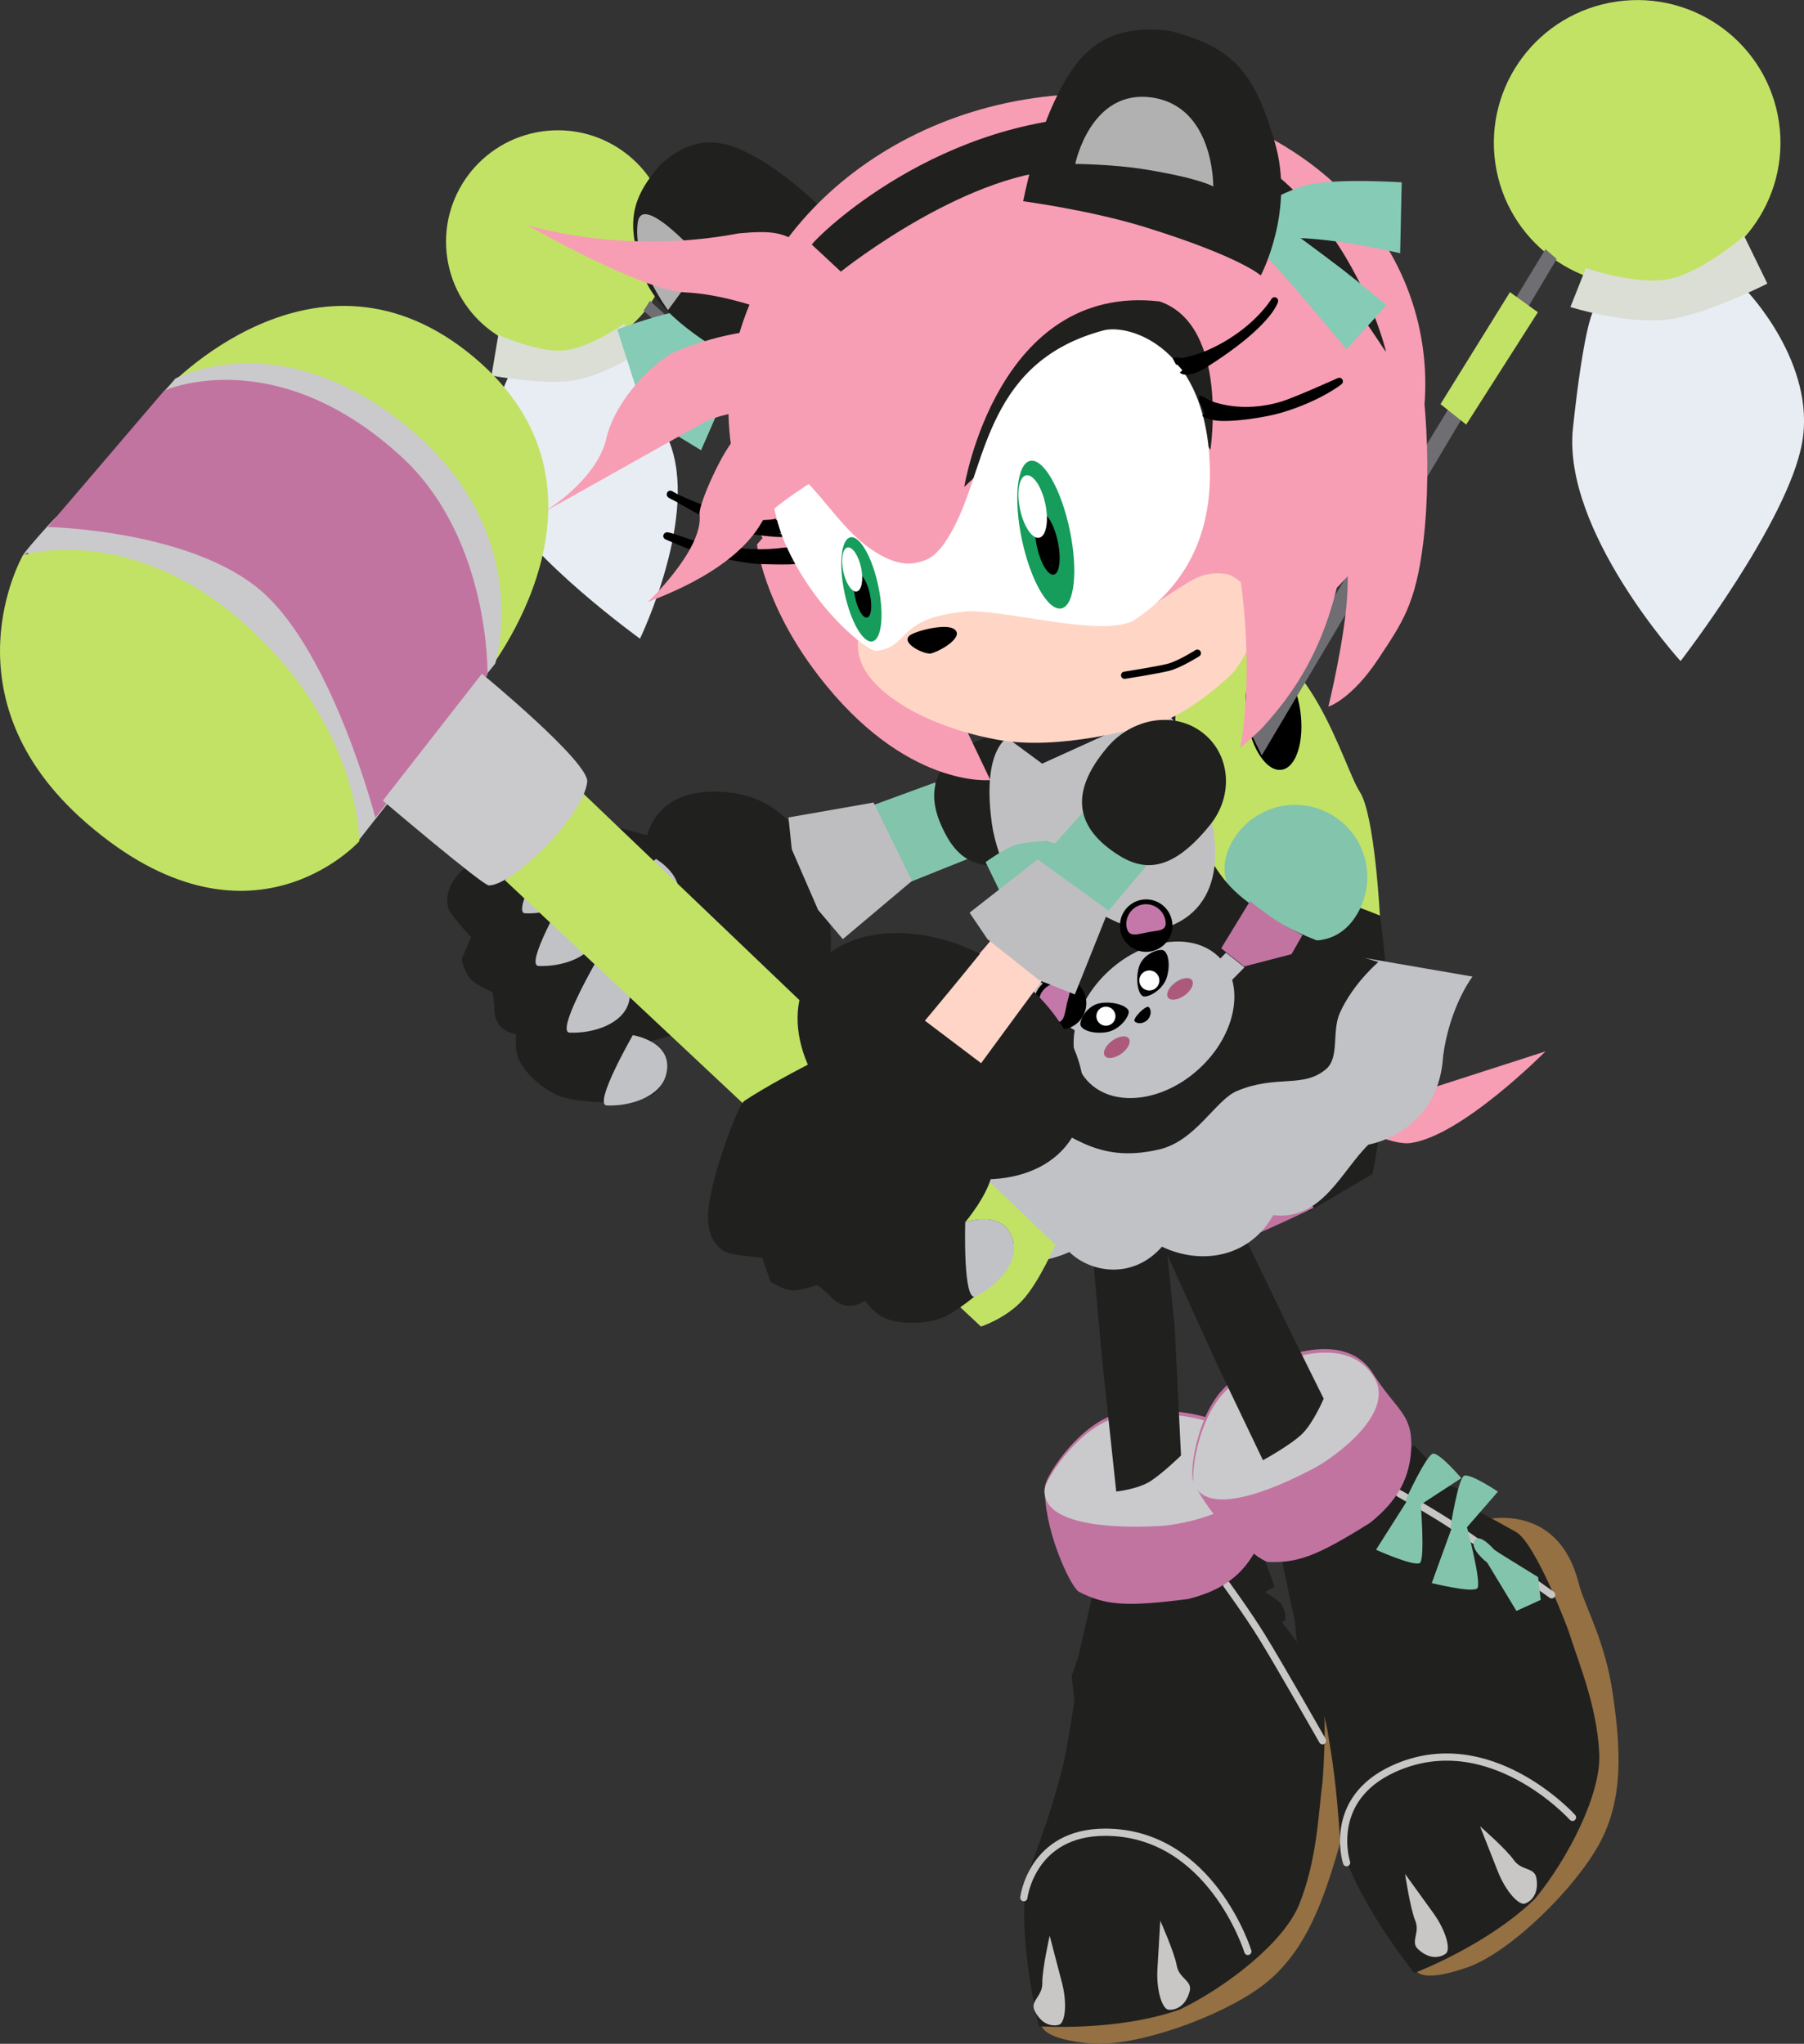 <svg version="1.1" xmlns="http://www.w3.org/2000/svg" xmlns:xlink="http://www.w3.org/1999/xlink" width="31.216" height="35.371" viewBox="0,0,31.216,35.371"><rect x="0" y="0" width="31.216" height="35.371" fill="#333333" stroke="none"/><g transform="translate(-221.572,-165.03)"><g data-paper-data="{&quot;isPaintingLayer&quot;:true}" fill-rule="nonzero" stroke-miterlimit="10" stroke-dasharray="" stroke-dashoffset="0" style="mix-blend-mode: normal"><g stroke-linejoin="miter"><path d="M240.867,199.901c0,0 1.911,-1.05 2.711,-1.719c0.648,-0.542 0.292,-4.713 0.292,-4.713c0,0 1.373,0.202 1.094,1.699c-0.078,0.421 0.003,1.08 -0.271,1.994c-0.274,0.914 -0.59,1.726 -1.302,2.251c-0.712,0.525 -2.144,1.039 -2.934,0.984c-1.099,-0.102 -0.844,-0.439 -0.844,-0.439z" fill="#947043" stroke="none" stroke-width="0" stroke-linecap="butt"/><path d="M240.468,192.66l2.913,-0.851l0.246,0.679l-0.168,0.096c0,0 0.255,0.149 0.29,0.217c0.153,0.299 0.004,0.299 0.004,0.299c0,0 0.369,0.487 0.599,0.808c0.23,0.321 0.112,1.902 0.104,1.963c-0.071,0.527 -0.089,1.338 -0.404,2.119c-0.265,0.658 -1.265,1.433 -2.064,1.817c-1.094,0.387 -2.438,0.29 -2.438,0.29c0,0 -0.393,-1.552 -0.206,-2.607c0.364,-0.938 0.483,-1.385 0.597,-1.8c0.093,-0.337 0.222,-1.234 0.222,-1.234l-0.047,-0.419l0.118,-0.342z" fill="#20201f" stroke="none" stroke-width="0" stroke-linecap="butt"/><path d="M242.8,192.458c0,0 0.366,0.503 0.609,0.897c0.308,0.499 1.048,1.801 1.048,1.801" fill="none" stroke="#c8c7c6" stroke-width="0.125" stroke-linecap="round"/><path d="M243.256,190.375c0.098,0.737 0.322,0.917 0.08,1.415c-0.242,0.498 -0.622,0.77 -1.211,0.914c-1.09,0.139 -1.429,0.105 -1.89,-0.129c-0.171,-0.136 -0.613,-1.124 -0.58,-1.824c0.009,-0.183 0.664,-1.207 1.408,-1.285c0.743,-0.078 2.07,-0.018 2.193,0.909z" fill="#c274a1" stroke="none" stroke-width="0" stroke-linecap="butt"/><path d="M243.247,190.436c0.098,0.737 -1.218,0.982 -1.604,1.003c-0.471,0.025 -2.029,0.073 -1.997,-0.626c0.009,-0.183 0.664,-1.207 1.408,-1.285c0.743,-0.078 2.07,-0.018 2.193,0.909z" fill="#cacacd" stroke="none" stroke-width="0" stroke-linecap="butt"/><path d="M241.934,199.047c0.04,0.228 0.273,0.257 0.224,0.444c-0.083,0.313 -0.306,0.329 -0.37,0.319c-0.102,-0.016 -0.21,-0.32 -0.188,-0.707c0.023,-0.388 0.049,-0.833 0.049,-0.833c0,0 0.245,0.549 0.285,0.777z" fill="#c8c7c6" stroke="none" stroke-width="0" stroke-linecap="butt"/><path d="M239.288,197.872c0,0 0.135,-1.138 1.416,-1.133c1.824,0.007 2.461,2.063 2.461,2.063" fill="none" stroke="#c8c7c6" stroke-width="0.125" stroke-linecap="round"/><path d="M239.736,198.532c0,0 0.113,0.431 0.211,0.807c0.098,0.376 0.052,0.694 -0.045,0.73c-0.061,0.022 -0.283,0.05 -0.426,-0.24c-0.085,-0.173 0.137,-0.248 0.132,-0.479c-0.005,-0.231 0.127,-0.818 0.127,-0.818z" data-paper-data="{&quot;index&quot;:null}" fill="#c8c7c6" stroke="none" stroke-width="0" stroke-linecap="butt"/></g><path d="M241.546,184.531l0.351,3.445l0.111,2.243c0,0 -0.303,0.297 -0.523,0.441c-0.22,0.144 -0.598,0.183 -0.598,0.183l-0.245,-2.292l-0.332,-3.732z" fill="#20201f" stroke="none" stroke-width="0" stroke-linecap="butt" stroke-linejoin="miter"/><g stroke-linejoin="miter"><path d="M247.158,198.444c0,0 1.293,-1.755 1.738,-2.698c0.361,-0.764 -1.714,-4.4 -1.714,-4.4c0,0 1.33,-0.393 1.707,1.082c0.106,0.415 0.456,0.979 0.592,1.924c0.136,0.945 0.189,1.814 -0.236,2.59c-0.426,0.776 -1.509,1.843 -2.25,2.125c-1.041,0.369 -0.95,-0.044 -0.95,-0.044l1.114,-0.579z" fill="#947043" stroke="none" stroke-width="0" stroke-linecap="butt"/><path d="M243.755,192.041l2.286,-1.995l0.508,0.513l-0.112,0.157c0,0 0.294,0.028 0.354,0.075c0.264,0.207 0.129,0.27 0.129,0.27c0,0 0.54,0.286 0.883,0.481c0.343,0.195 0.901,1.679 0.919,1.738c0.157,0.508 0.481,1.252 0.523,2.093c0.036,0.708 -0.547,1.832 -1.11,2.516c-0.83,0.81 -2.091,1.287 -2.091,1.287c0,0 -1.009,-1.243 -1.282,-2.279c-0.064,-1.004 -0.143,-1.46 -0.214,-1.884c-0.058,-0.345 -0.317,-1.213 -0.317,-1.213l-0.219,-0.361l-0.037,-0.36z" fill="#20201f" stroke="none" stroke-width="0" stroke-linecap="butt"/><path d="M245.786,190.878c0,0 0.543,0.303 0.929,0.558c0.489,0.324 1.707,1.194 1.707,1.194" fill="none" stroke="#c8c7c6" stroke-width="0.125" stroke-linecap="round"/><path d="M245.326,188.796c0.399,0.628 0.677,0.697 0.667,1.251c-0.01,0.554 -0.241,0.96 -0.715,1.338c-0.931,0.584 -1.253,0.696 -1.769,0.676c-0.212,-0.052 -1.028,-0.763 -1.292,-1.412c-0.069,-0.17 0.096,-1.375 0.738,-1.757c0.642,-0.383 1.871,-0.886 2.372,-0.096z" fill="#c274a1" stroke="none" stroke-width="0" stroke-linecap="butt"/><path d="M245.343,188.856c0.399,0.628 -0.693,1.403 -1.035,1.584c-0.417,0.221 -1.811,0.919 -2.075,0.27c-0.069,-0.17 0.096,-1.375 0.738,-1.757c0.642,-0.383 1.871,-0.886 2.372,-0.096z" fill="#cacacd" stroke="none" stroke-width="0" stroke-linecap="butt"/><path d="M247.767,197.221c0.132,0.19 0.356,0.119 0.39,0.309c0.056,0.319 -0.139,0.428 -0.202,0.445c-0.1,0.028 -0.325,-0.202 -0.467,-0.563c-0.142,-0.361 -0.306,-0.776 -0.306,-0.776c0,0 0.453,0.395 0.585,0.585z" fill="#c8c7c6" stroke="none" stroke-width="0" stroke-linecap="butt"/><path d="M245.886,197.462c0,0 0.261,0.362 0.488,0.676c0.227,0.315 0.299,0.629 0.221,0.697c-0.049,0.043 -0.246,0.149 -0.484,-0.071c-0.142,-0.131 0.039,-0.281 -0.05,-0.495c-0.088,-0.214 -0.176,-0.808 -0.176,-0.808z" data-paper-data="{&quot;index&quot;:null}" fill="#c8c7c6" stroke="none" stroke-width="0" stroke-linecap="butt"/><path d="M244.873,197.266c0,0 -0.355,-1.089 0.809,-1.623c1.658,-0.76 3.1,0.839 3.1,0.839" fill="none" stroke="#c8c7c6" stroke-width="0.125" stroke-linecap="round"/><g fill="#83c4ac" stroke="none" stroke-width="0" stroke-linecap="butt"><path d="M246.137,192.082c-0.12,0.054 -0.755,-0.231 -0.755,-0.231l0.554,-0.873l0.215,0.014c0,0 0.087,1.044 -0.014,1.09z"/><path d="M246.377,190.186c0.131,0.012 0.481,0.425 0.481,0.425l-0.683,0.446l-0.284,-0.058c0,0 0.375,-0.823 0.486,-0.813z" data-paper-data="{&quot;index&quot;:null}"/><path d="M247.131,192.521c-0.109,0.075 -0.784,-0.094 -0.784,-0.094l0.346,-0.955l0.259,-0.027c0,0 0.271,1.012 0.179,1.076z"/><path d="M246.914,190.567c0.13,-0.025 0.578,0.278 0.578,0.278l-0.535,0.615l-0.289,0.022c0,0 0.136,-0.894 0.246,-0.915z" data-paper-data="{&quot;index&quot;:null}"/><path d="M247.812,192.909l-0.506,-0.836c0,0 -0.309,-0.234 -0.22,-0.381c0.089,-0.147 0.35,0.168 0.35,0.168l0.751,0.464l0.045,0.394z"/></g></g><path d="M242.237,184.622l1.639,3.402l0.601,1.212c0,0 -0.172,0.405 -0.364,0.6c-0.193,0.195 -0.687,0.465 -0.687,0.465l-0.78,-1.631l-1.714,-3.769z" fill="#20201f" stroke="none" stroke-width="0" stroke-linecap="butt" stroke-linejoin="miter"/><g stroke="none" stroke-width="0" stroke-linecap="butt" stroke-linejoin="miter"><path d="M231.265,179.131c0.84,0.134 2.199,0.561 2.199,0.561l0.549,2.393c0,0 -0.08,0.355 -0.522,0.702c-0.287,0.225 -0.884,0.302 -0.884,0.302c0,0 0.655,0.276 0.371,0.778c-0.183,0.322 -1.29,0.265 -1.672,0.151c-0.224,-0.067 -0.576,-0.318 -0.737,-0.614c-0.102,-0.187 -0.068,-0.478 -0.068,-0.478c0,0 -0.375,-0.034 -0.374,-0.435c0,-0.123 -0.034,-0.291 -0.034,-0.291c0,0 -0.26,-0.108 -0.367,-0.215c-0.107,-0.107 -0.168,-0.35 -0.168,-0.35l0.166,-0.385c0,0 -0.369,-0.396 -0.395,-0.503c-0.105,-0.422 0.285,-0.707 0.493,-0.861c0.381,-0.282 1.309,-0.777 1.443,-0.755z" fill="#20201f"/><path d="M236.324,179.306c0.794,-0.365 2.018,-0.866 3.12,-1.135c0.365,-0.089 0.506,0.066 0.572,0.261c0.099,0.29 -0.007,0.5 -0.288,0.608c-1.119,0.432 -2.089,0.831 -2.841,1.176c-0.458,0.21 -1.909,0.99 -1.909,0.99l-0.993,-0.912c0,0 1.203,-0.466 2.339,-0.987z" fill="#fed5c7"/><path d="M234.298,178.76c0.927,0.146 1.486,1.027 1.621,2.086c0.135,1.059 -0.166,2.226 -1.093,2.054c-0.927,-0.172 -1.928,-1.264 -2.098,-2.6c-0.17,-1.336 0.644,-1.685 1.571,-1.539z" fill="#20201f"/><path d="M232.521,182.945c0,0 0.733,0.111 0.575,0.691c-0.102,0.373 -0.61,0.542 -1.024,0.525c-0.244,-0.01 0.45,-1.216 0.45,-1.216z" fill="#c0c2c6"/><path d="M231.878,181.685c0,0 0.733,0.111 0.575,0.691c-0.102,0.373 -0.61,0.542 -1.024,0.525c-0.244,-0.01 0.45,-1.216 0.45,-1.216z" fill="#c0c2c6"/><path d="M231.34,180.531c0,0 0.733,0.111 0.575,0.691c-0.102,0.373 -0.61,0.542 -1.024,0.525c-0.244,-0.01 0.45,-1.216 0.45,-1.216z" fill="#c0c2c6"/><path d="M232.922,179.895c0,0 0.642,0.371 0.282,0.854c-0.231,0.31 -0.766,0.281 -1.145,0.114c-0.224,-0.099 0.864,-0.967 0.864,-0.967z" fill="#c0c2c6"/><path d="M231.107,179.62c0,0 0.733,0.111 0.575,0.691c-0.102,0.373 -0.61,0.542 -1.024,0.525c-0.244,-0.01 0.45,-1.216 0.45,-1.216z" fill="#c0c2c6"/><g><path d="M236.675,178.966l1.076,-0.394l0.631,1.297l-1.059,0.424z" fill="#83c4ac"/><path d="M238.667,177.774c0.614,-0.242 1.309,-0.014 1.567,0.545c0.258,0.559 -0.025,1.221 -0.632,1.478c-1.08,0.458 -1.471,0.108 -1.729,-0.451c-0.258,-0.559 -0.229,-1.168 0.795,-1.572z" fill="#20201f"/><path d="M235.215,179.177l1.473,-0.258l0.665,1.356l-1.197,1.008l-0.428,-0.506l-0.455,-1.048z" fill="#bebec0"/></g></g><g data-paper-data="{&quot;index&quot;:null}" stroke-width="0" stroke-linecap="butt" stroke-linejoin="miter"><g data-paper-data="{&quot;index&quot;:null}"><path d="M229.31,169.488c-0.152,-1.052 0.58,-2.03 1.637,-2.183c1.056,-0.153 2.036,0.576 2.189,1.629c0.152,1.052 -0.58,2.03 -1.637,2.183c-1.056,0.153 -2.036,-0.576 -2.189,-1.629z" fill="#c2e266" stroke="none"/><path d="M230.062,170.021c-0.094,-0.65 0.358,-1.254 1.011,-1.349c0.653,-0.095 1.258,0.356 1.352,1.006c0.094,0.65 -0.358,1.254 -1.011,1.349c-0.653,0.095 -1.258,-0.356 -1.352,-1.006z" fill="#c2e266" stroke="#000000"/><path d="M230.238,173.724c-0.489,-0.973 0.132,-2.172 0.132,-2.172l2.079,-0.316c0,0 0.181,0.179 0.697,1.42c0.536,1.289 -0.5,3.427 -0.5,3.427c0,0 -1.918,-1.385 -2.407,-2.358z" fill="#e8edf4" stroke="#000000"/><path d="M231.473,171.619c-0.506,0.076 -1.396,-0.089 -1.396,-0.089l0.118,-0.706c0,0 0.68,0.31 1.133,0.271c0.453,-0.04 1.037,-0.46 1.037,-0.46l0.35,0.444c0,0 -0.664,0.454 -1.242,0.54z" fill="#dbded5" stroke="#000000"/></g><g data-paper-data="{&quot;index&quot;:null}" stroke="none"><path d="M238.006,174.464c0.199,-0.029 0.409,0.283 0.469,0.696c0.06,0.413 -0.053,0.772 -0.252,0.801c-0.199,0.029 -0.409,-0.283 -0.469,-0.696c-0.06,-0.413 0.053,-0.772 0.252,-0.801z" fill="#000000"/><path d="M240.153,179.483c0.207,-0.03 0.956,0.776 0.982,0.958c0.026,0.182 -0.149,1.427 -0.356,1.457c-0.207,0.03 -1.294,-0.149 -1.294,-0.149c0,0 0.461,-2.237 0.669,-2.267z" fill="#807d5a"/><path d="M232.709,170.405l0.109,-0.169l5.662,5.139l-0.055,0.324z" fill="#6e6e73"/><path d="M234.767,171.839l-0.254,0.363l-1.357,-1.179l0.284,-0.367z" fill="#c2e266"/></g></g><g stroke-width="0" stroke-linecap="butt" stroke-linejoin="miter"><g data-paper-data="{&quot;index&quot;:null}"><path d="M250.255,169.946c-1.355,0.196 -2.612,-0.739 -2.808,-2.089c-0.196,-1.35 0.744,-2.604 2.1,-2.8c1.355,-0.196 2.612,0.739 2.808,2.089c0.196,1.35 -0.744,2.604 -2.1,2.8z" fill="#c2e266" stroke="none"/><path d="M250.327,169.805c-0.837,0.121 -1.614,-0.457 -1.735,-1.291c-0.121,-0.834 0.46,-1.609 1.297,-1.73c0.837,-0.121 1.614,0.457 1.735,1.291c0.121,0.834 -0.46,1.609 -1.297,1.73z" fill="#c2e266" stroke="#000000"/><path d="M252.755,172.694c-0.247,1.375 -2.103,3.777 -2.103,3.777c0,0 -2.052,-2.253 -1.862,-4.033c0.183,-1.714 0.34,-2 0.34,-2l2.673,-0.368c0,0 1.2,1.249 0.952,2.624z" fill="#e8edf4" stroke="#000000"/><path d="M250.47,170.555c-0.742,0.104 -1.724,-0.212 -1.724,-0.212l0.268,-0.674c0,0 0.871,0.305 1.443,0.189c0.572,-0.116 1.295,-0.745 1.295,-0.745l0.402,0.825c0,0 -1.035,0.526 -1.685,0.617z" fill="#dbded5" stroke="#000000"/></g><g data-paper-data="{&quot;index&quot;:null}" stroke="none"><path d="M245.097,178.727c0.264,0.39 0.353,2.164 0.353,2.164l-3.08,0.466c0,0 -1.19,-1.13 -1.078,-2.585c0.082,-1.069 1.426,-2.576 1.624,-2.61c1.272,-0.223 1.917,2.175 2.182,2.565z" fill="#c2e266"/><path d="M244.071,177.325c0.077,0.53 -0.068,0.99 -0.323,1.027c-0.255,0.037 -0.525,-0.363 -0.602,-0.893c-0.077,-0.53 0.068,-0.99 0.323,-1.027c0.255,-0.037 0.525,0.363 0.602,0.893z" fill="#000000"/><path d="M245.612,183.074c-0.024,0.86 -0.288,2.272 -0.288,2.272l-1.099,0.647c0,0 -1.495,-0.364 -1.58,-1.13c-0.042,-0.381 -0.266,-3.367 -0.266,-3.367l1.106,-0.953c0,0 0.605,-0.035 0.981,0.019c0.376,0.054 0.986,0.315 0.986,0.315c0,0 0.185,1.338 0.161,2.198z" fill="#20201f"/><path d="M244.303,185.933c0,0 -1.272,0.616 -1.538,0.654c-0.266,0.039 -0.935,-1.43 -0.969,-1.663c-0.034,-0.233 0.594,-1.497 0.86,-1.536c0.266,-0.039 1.647,2.545 1.647,2.545z" fill="#c274a1"/><path d="M243.405,178.104l-0.186,-0.378l5.095,-8.383l0.195,0.168z" fill="#6e6e73"/><path d="M247.7,170.086l0.483,0.348l-1.24,1.944l-0.445,-0.354z" fill="#c2e266"/></g></g><g stroke="none" stroke-width="0" stroke-linecap="butt" stroke-linejoin="miter"><path d="M241.918,182.656l1.307,-0.256l2.609,1.625l2.48,-0.799c0,0 -1.45,1.468 -2.337,1.586c-0.816,0.108 -4.059,-2.156 -4.059,-2.156z" fill="#f79db4"/><path d="M242.878,179.623c0.324,-0.61 1.08,-0.842 1.69,-0.518c0.61,0.324 0.842,1.08 0.518,1.69c-0.324,0.61 -0.922,0.629 -1.531,0.306c-0.61,-0.324 -1.001,-0.868 -0.677,-1.478z" fill="#83c4ac"/><path d="M236.898,182.793c0,0 0.656,0.116 1.042,0.577c0.545,0.65 1.066,0.982 3.467,0.716c2.141,-0.237 2.571,-1.133 2.99,-1.642c0.509,-0.618 0.749,-0.842 0.749,-0.842l1.906,0.329c0,0 -0.393,0.51 -0.509,1.376c-0.053,0.944 -0.702,1.406 -1.293,1.533c-0.462,0.448 -0.803,1.321 -1.647,1.22c-0.396,0.709 -1.213,0.882 -1.925,0.546c-0.503,0.574 -1.235,0.451 -1.601,0.092c-0.859,0.38 -1.55,0.061 -1.869,-0.408c-0.978,-0.003 -1.592,-0.716 -1.818,-1.439c-0.966,-0.314 -1.318,-1.187 -1.318,-1.187z" fill="#c0c2c6"/><path d="M239.228,177.862l0.358,-0.09l2.324,-0.356c0,0 -0.029,1.428 0.4,2.147c0.43,0.719 0.514,0.857 1.16,1.297c0.646,0.44 1.953,0.819 1.953,0.819c0,0 -0.44,0.373 -0.667,0.882c-0.142,0.318 -0.002,0.769 -0.237,0.97c-0.398,0.341 -0.858,0.091 -1.545,0.381c-0.368,0.155 -0.711,0.864 -1.345,1.011c-1.131,0.264 -1.558,-0.329 -2.278,-0.596c-0.337,-0.125 -0.874,0.326 -1.332,0.05c-0.344,-0.207 -0.14,-0.62 -0.332,-0.86c-0.323,-0.404 -0.916,-0.605 -0.916,-0.605c0,0 0.518,-0.422 1.149,-0.9c0.631,-0.479 1.241,-1.187 1.241,-1.187c0,0 -0.047,-0.893 -0.037,-1.53c0.011,-0.637 0.103,-1.433 0.103,-1.433z" fill="#20201f"/><path d="M243.101,181.756l-0.398,-0.314l0.499,-0.817c0,0 0.118,0.098 0.34,0.259c0.2,0.145 0.568,0.326 0.568,0.326l-0.19,0.333z" data-paper-data="{&quot;index&quot;:null}" fill="#c274a1"/><path d="M242.02,182.301l0.766,-0.783l0.32,0.253l-0.681,0.691z" data-paper-data="{&quot;index&quot;:null}" fill="#c0c2c6"/><path d="M238.27,182.236l-0.247,-0.293c0,0 0.329,-0.244 0.499,-0.424c0.19,-0.199 0.288,-0.316 0.288,-0.316l0.64,0.712l-0.334,0.381z" fill="#c274a1"/><path d="M240.346,182.969l-1.209,-0.741l0.268,-0.307l1.309,0.816z" fill="#c0c2c6"/><path d="M242.511,179.097c0.462,1.953 -1.01,2.077 -1.191,2.042c-0.176,-0.034 -0.635,-0.226 -0.906,-0.415c-0.276,-0.193 -0.773,-0.726 -0.773,-0.726l-0.373,0.746c0,0 -0.446,-0.835 -0.532,-1.453c-0.195,-1.399 0.345,-1.541 0.345,-1.541l2.592,-0.444c0,0 0.46,0.192 0.839,1.791z" fill="#c0c0c3"/><path d="M239.605,178.246l-0.642,-0.474l1.982,-0.135z" fill="#222225"/><g><g><path d="M240.387,183.734c-0.429,-0.47 -0.261,-1.323 0.376,-1.905c0.637,-0.583 1.502,-0.674 1.931,-0.205c0.429,0.47 0.261,1.323 -0.376,1.905c-0.637,0.583 -1.502,0.674 -1.931,0.205z" fill="#c0c2c6"/><path d="M241.018,180.812c0.131,-0.214 0.411,-0.281 0.624,-0.15c0.214,0.131 0.281,0.411 0.15,0.624c-0.131,0.214 -0.411,0.281 -0.624,0.15c-0.214,-0.131 -0.281,-0.411 -0.15,-0.624z" fill="#000000"/><path d="M241.067,181.08c-0.033,-0.185 0.09,-0.363 0.275,-0.396c0.185,-0.033 0.363,0.09 0.396,0.275c0.033,0.185 -0.105,0.168 -0.29,0.202c-0.185,0.033 -0.347,0.105 -0.38,-0.081z" fill="#c478a9"/><path d="M239.544,182.654c-0.144,-0.205 -0.094,-0.489 0.111,-0.632c0.205,-0.144 0.489,-0.094 0.632,0.111c0.144,0.205 0.094,0.489 -0.111,0.632c-0.205,0.144 -0.489,0.094 -0.632,-0.111z" fill="#000000"/><path d="M239.809,182.716c-0.183,-0.043 -0.297,-0.227 -0.254,-0.41c0.043,-0.183 0.227,-0.297 0.41,-0.254c0.183,0.043 0.112,0.164 0.069,0.347c-0.043,0.183 -0.042,0.36 -0.225,0.317z" fill="#c478a9"/><path d="M240.267,182.764c-0.012,-0.085 0.113,-0.34 0.353,-0.375c0.24,-0.035 0.471,0.058 0.483,0.143c0.012,0.085 -0.151,0.327 -0.392,0.362c-0.24,0.035 -0.432,-0.045 -0.444,-0.13z" fill="#000000"/><path d="M241.694,181.474c0.083,0.023 0.137,0.224 0.072,0.457c-0.065,0.234 -0.326,0.365 -0.409,0.342c-0.083,-0.023 -0.145,-0.264 -0.08,-0.498c0.065,-0.234 0.334,-0.325 0.417,-0.302z" data-paper-data="{&quot;index&quot;:null}" fill="#000000"/><path d="M240.545,182.64c-0.013,-0.09 0.049,-0.174 0.14,-0.187c0.09,-0.013 0.174,0.049 0.187,0.14c0.013,0.09 -0.049,0.174 -0.14,0.187c-0.09,0.013 -0.174,-0.049 -0.187,-0.14z" fill="#ffffff"/><path d="M241.288,182.023c-0.014,-0.095 0.052,-0.183 0.147,-0.197c0.095,-0.014 0.183,0.052 0.197,0.147c0.014,0.095 -0.052,0.183 -0.147,0.197c-0.095,0.014 -0.183,-0.052 -0.197,-0.147z" fill="#ffffff"/></g><path d="M241.452,182.461c0.047,0.046 0.042,0.152 -0.025,0.22c-0.068,0.068 -0.174,0.073 -0.22,0.026c-0.047,-0.046 0.199,-0.293 0.245,-0.247z" fill="#000000"/><path d="M241.104,183.002c0.045,0.061 -0.012,0.179 -0.126,0.262c-0.114,0.083 -0.243,0.101 -0.288,0.04c-0.045,-0.061 0.012,-0.179 0.126,-0.262c0.114,-0.083 0.243,-0.101 0.288,-0.04z" fill="#ad597c"/><path d="M242.198,181.993c0.045,0.061 -0.012,0.179 -0.126,0.262c-0.114,0.083 -0.243,0.101 -0.288,0.04c-0.045,-0.061 0.012,-0.179 0.126,-0.262c0.114,-0.083 0.243,-0.101 0.288,-0.04z" fill="#ad597c"/></g><g fill="#83c4ac"><path d="M238.905,180.523l-0.278,-0.573c0,0 0.319,-0.232 0.506,-0.295c0.171,-0.058 0.574,-0.071 0.574,-0.071l0.106,0.172c0,0 -0.267,0.201 -0.426,0.335c-0.141,0.119 -0.482,0.431 -0.482,0.431z"/><path d="M240.335,180.253c-0.16,-0.134 -0.543,-0.479 -0.543,-0.479l-0.14,-0.191c0,0 0.764,0.175 0.935,0.233c0.187,0.063 0.507,0.294 0.507,0.294l-0.276,0.573c0,0 -0.341,-0.31 -0.483,-0.429z" data-paper-data="{&quot;index&quot;:null}"/><path d="M239.591,181.235c0,0 -0.067,-0.461 -0.084,-0.758c-0.017,-0.297 0.006,-0.622 0.006,-0.622l0.274,-0.067c0,0 0.014,0.485 0.041,0.794c0.028,0.309 0.111,0.912 0.111,0.912z"/><path d="M240.134,181.535c0,0 -0.108,-0.627 -0.169,-0.931c-0.061,-0.304 -0.212,-0.864 -0.212,-0.864l0.246,0.018c0,0 0.167,0.486 0.235,0.776c0.068,0.29 0.134,0.751 0.134,0.751z" data-paper-data="{&quot;index&quot;:null}"/></g></g><g stroke-width="0" stroke-linecap="butt" stroke-linejoin="miter"><path d="M227.123,174.627c1.644,1.403 1.226,4.221 1.226,4.221l-0.591,0.752c0,0 -0.267,-0.855 -2.074,-3.024c-1.692,-0.842 -3.643,-1.978 -3.643,-1.978c0,0 -0.263,0.234 0.219,-0.312c0.481,-0.546 0.341,-0.32 0.341,-0.32c0,0 2.216,-1.308 4.522,0.66z" fill="#cacacd" stroke="none"/><path d="M221.969,174.638c0,0 1.797,-0.571 3.759,1.122c2.084,1.798 2.061,3.829 2.061,3.829c0,0 -1.91,2.128 -4.725,-0.319c-2.508,-2.181 -1.095,-4.631 -1.095,-4.631z" fill="#c2e266" stroke="#000000"/><path d="M229.975,176.705l-5.559,-4.91c0,0 2.622,-2.877 5.356,-0.584c2.774,2.326 0.202,5.493 0.202,5.493z" fill="#c2e266" stroke="none"/><path d="M229.923,176.787l-1.741,-3.808l-3.756,-1.185l0.181,-0.213c0,0 1.828,-0.985 4.047,0.863c2.192,1.829 1.488,4.069 1.488,4.069z" fill="#cacacd" stroke="none"/><path d="M228.505,172.921c1.557,1.422 1.503,3.79 1.503,3.79l-1.941,2.47c0,0 -0.732,-2.822 -1.95,-3.902c-1.218,-1.081 -3.72,-1.128 -3.72,-1.128l2.018,-2.362c0,0 1.905,-0.862 4.09,1.133z" fill="#c274a1" stroke="none"/><path d="M230.307,180.261c0,0 0.5,-0.41 0.774,-0.712c0.275,-0.301 0.588,-0.782 0.588,-0.782l8.163,7.803c0,0 -0.271,0.636 -0.562,0.957c-0.291,0.321 -0.724,0.461 -0.724,0.461l-8.239,-7.727z" fill="#c2e266" stroke="none"/><path d="M228.197,178.886l1.714,-2.196c0,0 1.857,1.528 1.822,1.871c-0.061,0.582 -1.287,1.797 -1.703,1.792c-0.109,-0.001 -1.833,-1.467 -1.833,-1.467z" fill="#cacacd" stroke="none"/></g><g><g data-paper-data="{&quot;index&quot;:null}" fill="#86cbb6" stroke="none" stroke-width="0" stroke-linecap="butt" stroke-linejoin="miter"><path d="M233.507,171.236c-0.444,0.189 -0.941,0.471 -0.941,0.471l-0.313,-0.978c0,0 0.851,-0.312 1.283,-0.348c0.432,-0.036 1.239,0.212 1.239,0.212l-0.565,0.399c0,0 -0.26,0.055 -0.703,0.244z"/><path d="M232.968,172.374c0,0 0.294,-0.442 0.467,-0.682c0.216,-0.299 0.73,-0.972 0.73,-0.972l0.574,-0.16c0,0 -0.527,1.093 -0.682,1.451c-0.112,0.26 -0.354,0.811 -0.354,0.811z"/></g><g stroke="none" stroke-width="0" stroke-linecap="butt" stroke-linejoin="miter"><path d="M232.999,167.88c0.63,-0.574 1.15,-0.4 1.594,-0.161c0.582,0.307 1.158,0.878 1.158,0.878c0,0 -0.664,0.762 -0.9,1.299c-0.236,0.537 -0.318,1.475 -0.318,1.475c0,0 -1.538,-0.712 -1.824,-1.576c-0.286,-0.864 -0.263,-1.279 0.29,-1.915z" data-paper-data="{&quot;index&quot;:null}" fill="#20201f"/><path d="M232.61,168.87c0.085,-0.528 1.138,0.685 1.138,0.685l-0.617,0.842c0,0 -0.631,-0.844 -0.521,-1.528z" data-paper-data="{&quot;index&quot;:null}" fill="#b2b1b2"/></g><path d="M239.459,166.728c3.304,-0.479 6.316,1.443 6.729,4.292c0.413,2.849 -1.931,5.547 -5.235,6.025c-3.304,0.479 -6.316,-1.443 -6.729,-4.292c-0.413,-2.849 1.931,-5.547 5.235,-6.025z" fill="#f79eb4" stroke="none" stroke-width="0" stroke-linecap="butt" stroke-linejoin="miter"/><path d="M235.161,173.894c-0,-0.001 0.363,1.127 0.858,1.709c0.495,0.582 2.279,2.066 2.279,2.066l0.41,0.861c0,0 -1.473,0.155 -2.982,-1.818c-0.94,-1.222 -1.062,-2.276 -1.054,-2.261" fill="#f79eb4" stroke="#f89db5" stroke-width="0" stroke-linecap="butt" stroke-linejoin="round"/><g fill="#ffd5c5" stroke="none" stroke-width="1" stroke-linecap="round" stroke-linejoin="round"><path d="M236.417,176.133c0.004,-0.06 0.115,0.043 0.163,0.078c0.3,0.215 0.55,-0.12 0.723,-0.301c0.133,-0.139 0.37,-0.237 0.556,-0.266c0.898,-0.131 2.71,0.203 3.022,0.171c0.291,-0.03 1.063,-0.616 1.355,-0.764c0.299,-0.153 0.582,-0.092 0.635,-0.062c0.112,0.063 0.894,0.454 0.093,1.614c-0.111,0.161 -0.869,0.804 -1.329,0.927c-0.386,0.103 -1.724,0.497 -2.809,0.301c-0.865,-0.157 -1.423,-0.472 -1.494,-0.513c-0.436,-0.248 -0.954,-0.638 -0.914,-1.184z"/><path d=""/></g><g fill="#000000" stroke="#000000" stroke-width="0.125" stroke-linecap="butt" stroke-linejoin="round"><path d="M235.324,174.724c0.007,0.024 -0.636,0.009 -0.716,-0.002c-0.364,-0.05 -0.677,-0.115 -1.028,-0.225c-0.112,-0.035 -0.489,-0.198 -0.483,-0.197c0.168,0.03 0.328,0.114 0.496,0.151c0.28,0.063 0.565,0.101 0.85,0.136c0.451,0.039 0.739,-0.034 0.804,-0.022"/><path d="M235.122,174.257c0.007,0.022 -0.626,-0.027 -0.941,-0.143c-0.315,-0.116 -1.025,-0.545 -1.016,-0.532c0.023,0.034 0.648,0.309 1.088,0.434c0.44,0.125 0.766,0.065 0.788,0.036"/></g><g fill="#000000" stroke="none" stroke-width="1" stroke-linecap="round" stroke-linejoin="round"><path d="M237.683,176.339c-0.108,0.023 -0.518,-0.167 -0.378,-0.304c0.081,-0.079 0.596,-0.213 0.759,-0.128c0.215,0.113 -0.149,0.362 -0.381,0.432z"/><path d=""/></g><path d="M244.706,171.684c0.025,0.01 0.194,2.299 0.123,2.838c-0.107,0.808 -0.354,1.599 -0.789,2.291c-0.185,0.295 -0.385,0.545 -0.615,0.801c-0.075,0.083 -0.395,0.366 -0.395,0.366c0,0 0.232,-1.073 0.034,-2.719c-0.105,-0.874 -0.503,-2.786 -0.475,-2.736" fill="#f79eb4" stroke="#f89db5" stroke-width="0" stroke-linecap="butt" stroke-linejoin="round"/><path d="M245.975,170.824c0.229,0.33 0.395,2.192 0.225,3.59c-0.131,1.077 -0.367,1.397 -0.778,2.019c-0.466,0.705 -0.864,0.827 -0.864,0.827c0,0 0.297,-1.211 0.33,-2.002c0.033,-0.791 -0.076,-3.605 -0.093,-3.618" fill="#f79eb4" stroke="#f89db5" stroke-width="0" stroke-linecap="butt" stroke-linejoin="round"/><g stroke="none" stroke-width="1" stroke-linecap="round" stroke-linejoin="round"><path d="M235.619,169.263c0.082,-0.131 2.21,-2.248 5.239,-2.224c3.749,0.068 4.7,4.077 4.697,4.077c-0.038,-0.004 -0.849,-1.472 -1.895,-2.016c-1.356,-0.705 -2.142,-1.115 -3.521,-1.135c-1.75,-0.025 -3.932,1.697 -4.017,1.766" fill="#20201f"/><path d="" fill="#ee1a40"/></g><path d="M235.936,172.029c-0.033,-0.02 -1.659,0.021 -2.19,0.316c-0.972,0.54 -2.721,1.529 -2.744,1.534c-0.016,0.004 0.825,-0.479 1.047,-1.197c0.155,-0.777 0.918,-1.447 1.221,-1.572c1.701,-0.687 2.725,-0.229 2.7,-0.244" fill="#f79eb4" stroke="#f89db5" stroke-width="0" stroke-linecap="butt" stroke-linejoin="round"/><path d="M235.962,170.871c-0.115,-0.068 -1.479,-0.736 -2.535,-0.781c-0.761,-0.032 -2.736,-1.166 -2.736,-1.166c0,0 1.64,0.53 3.663,0.145c0.603,-0.056 0.779,-0.011 1.093,0.199c0.314,0.21 1.345,1.435 1.366,1.516" fill="#f79eb4" stroke="#f89db5" stroke-width="0" stroke-linecap="butt" stroke-linejoin="round"/><path d="M240.945,171.376c-0.601,0.087 -2.688,2.081 -2.688,2.081c0,0 0.572,-3.535 3.383,-3.21c1.207,0.419 0.877,2.568 0.877,2.568c0,0 -0.971,-1.527 -1.573,-1.439z" data-paper-data="{&quot;index&quot;:null}" fill="#20201f" stroke="none" stroke-width="0" stroke-linecap="butt" stroke-linejoin="miter"/><path d="M238.133,174.045c0.506,-1.035 0.547,-2.772 2.538,-3.298c0.433,-0.114 1.811,0.277 1.837,2.438c0.009,0.719 -0.158,1.827 -1.332,2.593c-0.618,0.285 -2.247,-0.223 -2.921,-0.16c-1.184,0.11 -0.936,0.613 -1.519,0.676c-0.146,0.016 -1.087,-0.718 -1.588,-1.881c-0.236,-0.548 -0.311,-1.388 -0.243,-1.397c0.445,-0.061 0.958,0.806 1.434,1.266c0.333,0.321 0.753,0.565 1.083,0.487c0.192,-0.046 0.39,-0.064 0.712,-0.724z" fill="#ffffff" stroke="none" stroke-width="0" stroke-linecap="butt" stroke-linejoin="miter"/><path d="M236.138,173.031c-0.102,0.1 -1.202,0.715 -1.381,1.03c-0.527,0.941 -2.028,1.381 -1.99,1.401c0.002,0.001 0.973,-0.913 0.911,-1.521c-0.038,-0.146 0.417,-1.17 0.641,-1.347c0.779,-0.617 1.728,-0.522 1.692,-0.486" fill="#f79eb4" stroke="#f89db5" stroke-width="0" stroke-linecap="butt" stroke-linejoin="round"/><g fill="#000000" stroke="#000000" stroke-width="0.125" stroke-linecap="butt" stroke-linejoin="round"><path d="M241.894,171.288c0.046,-0.025 0.091,0.004 0.138,-0c0.049,-0.004 0.269,-0.058 0.43,-0.127c0.826,-0.353 1.164,-0.924 1.164,-0.924c0,0 -0.1,0.4 -1.233,1.111c-0.177,0.111 -0.33,0.12 -0.359,0.088"/><path d="M242.324,171.941c0.034,-0.001 0.103,0.049 0.134,0.065c0.072,0.038 0.597,0.251 1.316,0.03c0.238,-0.075 0.973,-0.406 0.973,-0.406c0,0 -0.347,0.281 -1.01,0.48c-0.278,0.084 -0.891,0.176 -1.144,0.132c-0.136,-0.024 -0.178,-0.061 -0.178,-0.061"/></g><g stroke="none" stroke-linecap="butt" stroke-linejoin="miter"><path d="M240.081,174.195c0.149,0.705 0.085,1.316 -0.143,1.364c-0.228,0.048 -0.534,-0.484 -0.683,-1.189c-0.149,-0.705 -0.085,-1.316 0.143,-1.364c0.228,-0.048 0.534,0.484 0.683,1.189z" fill="#169c5b" stroke-width="NaN"/><path d="M239.876,174.403c0.062,0.294 0.031,0.55 -0.069,0.572c-0.1,0.021 -0.232,-0.2 -0.294,-0.495c-0.062,-0.294 -0.031,-0.55 0.069,-0.572c0.1,-0.021 0.232,0.2 0.294,0.495z" fill="#000000" stroke-width="0"/><path d="M239.66,173.75c0.063,0.298 0.016,0.56 -0.105,0.586c-0.121,0.026 -0.27,-0.195 -0.333,-0.493c-0.063,-0.298 -0.016,-0.56 0.105,-0.586c0.121,-0.026 0.27,0.195 0.333,0.493z" fill="#ffffff" stroke-width="0"/></g><g stroke="none" stroke-linecap="butt" stroke-linejoin="miter"><path d="M236.769,175.168c0.105,0.497 0.06,0.928 -0.101,0.962c-0.161,0.034 -0.377,-0.342 -0.482,-0.839c-0.105,-0.497 -0.06,-0.928 0.101,-0.962c0.161,-0.034 0.377,0.342 0.482,0.839z" fill="#169c5b" stroke-width="NaN"/><path d="M236.625,175.315c0.044,0.208 0.022,0.388 -0.049,0.403c-0.071,0.015 -0.164,-0.141 -0.207,-0.349c-0.044,-0.208 -0.022,-0.388 0.049,-0.403c0.071,-0.015 0.164,0.141 0.207,0.349z" fill="#000000" stroke-width="0"/><path d="M236.472,174.853c0.044,0.21 0.011,0.395 -0.074,0.413c-0.085,0.018 -0.19,-0.138 -0.235,-0.348c-0.044,-0.21 -0.011,-0.395 0.074,-0.413c0.085,-0.018 0.19,0.138 0.235,0.348z" fill="#ffffff" stroke-width="0"/></g><path d="M242.291,176.334c0,0 -0.306,0.194 -0.499,0.244c-0.193,0.05 -0.76,0.138 -0.76,0.138" data-paper-data="{&quot;index&quot;:null}" fill="none" stroke="#000000" stroke-width="0.125" stroke-linecap="round" stroke-linejoin="miter"/><g fill="#86cbb6" stroke="none" stroke-width="0" stroke-linecap="butt" stroke-linejoin="miter"><path d="M243.671,169.149l-0.782,-0.265c0,0 0.841,-0.558 1.349,-0.663c0.507,-0.105 1.589,-0.036 1.589,-0.036l-0.027,1.227c0,0 -0.666,-0.154 -1.239,-0.221c-0.573,-0.067 -0.889,-0.041 -0.889,-0.041z"/><path d="M244.873,171.076c0,0 -0.464,-0.55 -0.681,-0.81c-0.299,-0.357 -1.274,-1.432 -1.274,-1.432l0.712,-0.012c0,0 0.817,0.598 1.166,0.867c0.28,0.216 0.767,0.623 0.767,0.623z"/></g><path d="M243.631,167.493c0.35,1.194 -0.243,2.305 -0.243,2.305c0,0 -0.337,-0.318 -1.985,-0.832c-0.963,-0.3 -2.126,-0.453 -2.126,-0.453c0,0 0.204,-1.091 0.619,-1.889c0.314,-0.614 0.763,-1.213 1.918,-1.059c1.117,0.285 1.466,0.733 1.817,1.927z" fill="#20201f" stroke="none" stroke-width="0" stroke-linecap="butt" stroke-linejoin="miter"/><path d="M242.566,168.258c0,0 -0.222,-0.14 -1.179,-0.296c-0.559,-0.091 -1.209,-0.095 -1.209,-0.095c0,0 0.259,-1.285 1.306,-1.152c1.103,0.14 1.082,1.544 1.082,1.544z" fill="#b2b1b2" stroke="none" stroke-width="0" stroke-linecap="butt" stroke-linejoin="miter"/></g><g stroke="none" stroke-width="0" stroke-linecap="butt" stroke-linejoin="miter"><path d="M238.843,181.712c1.253,0.779 1.825,2.126 1.277,3.008c-0.548,0.882 -2.009,0.965 -3.262,0.185c-1.253,-0.779 -1.825,-2.126 -1.277,-3.008c0.548,-0.882 2.009,-0.965 3.262,-0.185z" fill="#20201f"/><path d="M241.488,178.245c0.296,-0.256 0.501,-0.179 0.655,-0.029c0.23,0.223 0.231,0.467 0.022,0.701c-0.834,0.933 -1.545,1.764 -2.079,2.442c-0.326,0.413 -1.537,2.071 -1.537,2.071l-0.973,-0.736c0,0 0.749,-0.888 1.556,-1.912c0.564,-0.716 1.463,-1.764 2.358,-2.537z" fill="#fed5c7"/><path d="M239.538,179.951l0.764,-0.854l1.167,0.847l-0.735,0.872z" fill="#83c4ac"/><path d="M240.734,177.961c0.428,-0.503 1.148,-0.629 1.639,-0.257c0.491,0.371 0.553,1.088 0.138,1.602c-0.737,0.913 -1.247,0.788 -1.738,0.417c-0.491,-0.371 -0.753,-0.922 -0.039,-1.761z" fill="#20201f"/><path d="M238.349,180.825l1.178,-0.921l1.225,0.883l-0.581,1.453l-0.616,-0.245l-0.895,-0.71z" fill="#bebec0"/><g><path d="M236.543,182.963l2.106,1.457c0,0 0.188,0.33 0.092,0.908c-0.062,0.375 -0.468,0.855 -0.468,0.855c0,0 0.699,-0.249 0.833,0.338c0.086,0.377 -0.807,1.112 -1.181,1.293c-0.22,0.106 -0.667,0.16 -0.999,0.046c-0.21,-0.072 -0.388,-0.32 -0.388,-0.32c0,0 -0.312,0.238 -0.594,-0.072c-0.086,-0.095 -0.231,-0.2 -0.231,-0.2c0,0 -0.276,0.1 -0.434,0.093c-0.158,-0.008 -0.375,-0.151 -0.375,-0.151l-0.143,-0.414c0,0 -0.562,-0.045 -0.659,-0.109c-0.378,-0.251 -0.278,-0.745 -0.227,-1.01c0.095,-0.485 0.462,-1.519 0.58,-1.597c0.741,-0.488 2.088,-1.116 2.088,-1.116z" fill="#20201f"/><path d="M238.274,186.182c0,0 0.699,-0.249 0.833,0.338c0.086,0.377 -0.281,0.765 -0.655,0.946c-0.22,0.106 -0.178,-1.284 -0.178,-1.284z" fill="#c0c2c6"/></g></g></g></g></svg>